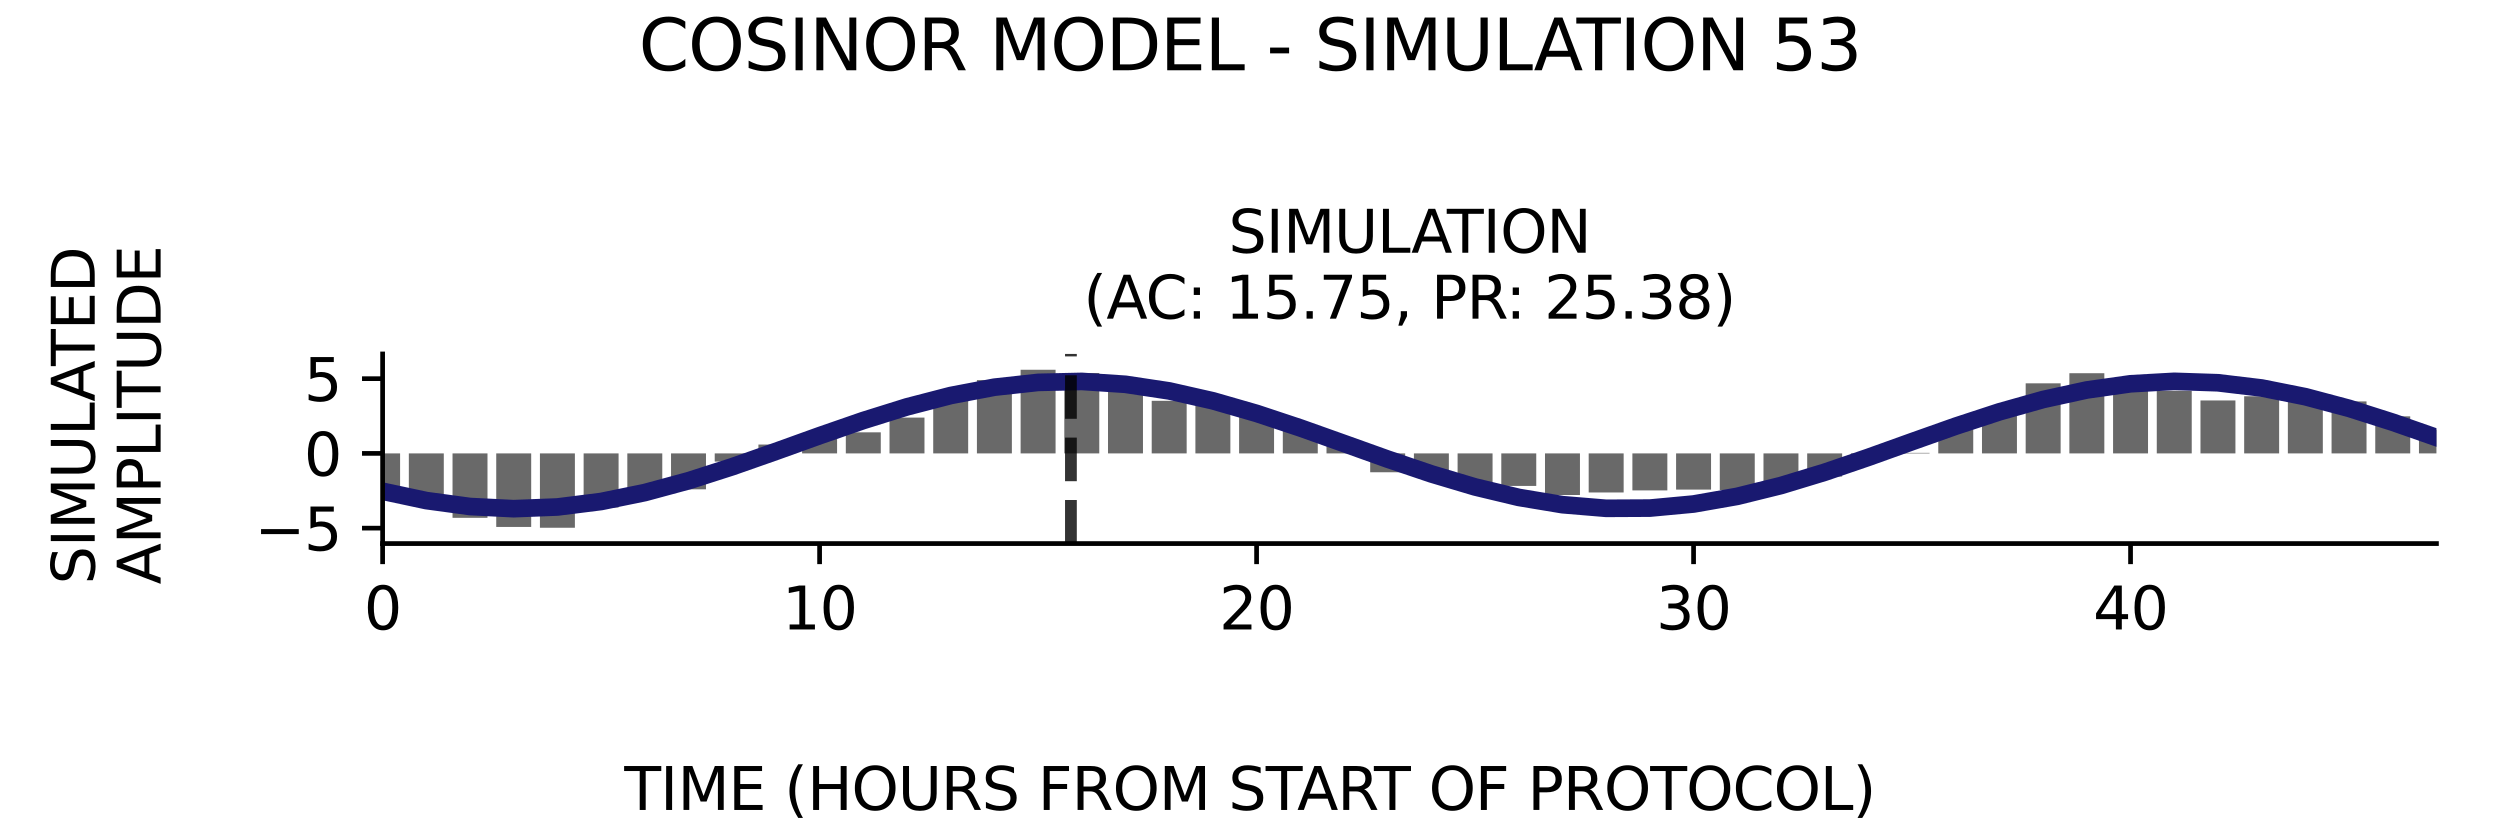 <?xml version="1.0" encoding="utf-8" standalone="no"?>
<!DOCTYPE svg PUBLIC "-//W3C//DTD SVG 1.1//EN"
  "http://www.w3.org/Graphics/SVG/1.1/DTD/svg11.dtd">
<svg xmlns:xlink="http://www.w3.org/1999/xlink" width="424.8pt" height="141.12pt" viewBox="0 0 424.8 141.12" xmlns="http://www.w3.org/2000/svg" version="1.1">
 <defs>
  <style type="text/css">*{stroke-linejoin: round; stroke-linecap: butt}</style>
 </defs>
 <g id="figure_1">
  <g id="patch_1">
   <path d="M 0 141.12 
L 424.8 141.12 
L 424.8 0 
L 0 0 
z
" style="fill: #ffffff"/>
  </g>
  <g id="axes_1">
   <g id="patch_2">
    <path d="M 65.014 92.36 
L 414 92.36 
L 414 60.144 
L 65.014 60.144 
z
" style="fill: #ffffff"/>
   </g>
   <g id="patch_3">
    <path d="M 62.044 77.042 
L 67.984 77.042 
L 67.984 84.395 
L 62.044 84.395 
z
" clip-path="url(#pd531d7167b)" style="fill: #696969"/>
   </g>
   <g id="patch_4">
    <path d="M 69.469 77.042 
L 75.409 77.042 
L 75.409 83.952 
L 69.469 83.952 
z
" clip-path="url(#pd531d7167b)" style="fill: #696969"/>
   </g>
   <g id="patch_5">
    <path d="M 76.894 77.042 
L 82.835 77.042 
L 82.835 87.99 
L 76.894 87.99 
z
" clip-path="url(#pd531d7167b)" style="fill: #696969"/>
   </g>
   <g id="patch_6">
    <path d="M 84.32 77.042 
L 90.26 77.042 
L 90.26 89.538 
L 84.32 89.538 
z
" clip-path="url(#pd531d7167b)" style="fill: #696969"/>
   </g>
   <g id="patch_7">
    <path d="M 91.745 77.042 
L 97.685 77.042 
L 97.685 89.675 
L 91.745 89.675 
z
" clip-path="url(#pd531d7167b)" style="fill: #696969"/>
   </g>
   <g id="patch_8">
    <path d="M 99.17 77.042 
L 105.11 77.042 
L 105.11 86.232 
L 99.17 86.232 
z
" clip-path="url(#pd531d7167b)" style="fill: #696969"/>
   </g>
   <g id="patch_9">
    <path d="M 106.595 77.042 
L 112.535 77.042 
L 112.535 84.44 
L 106.595 84.44 
z
" clip-path="url(#pd531d7167b)" style="fill: #696969"/>
   </g>
   <g id="patch_10">
    <path d="M 114.021 77.042 
L 119.961 77.042 
L 119.961 83.145 
L 114.021 83.145 
z
" clip-path="url(#pd531d7167b)" style="fill: #696969"/>
   </g>
   <g id="patch_11">
    <path d="M 121.446 77.042 
L 127.386 77.042 
L 127.386 78.429 
L 121.446 78.429 
z
" clip-path="url(#pd531d7167b)" style="fill: #696969"/>
   </g>
   <g id="patch_12">
    <path d="M 128.871 77.042 
L 134.811 77.042 
L 134.811 75.536 
L 128.871 75.536 
z
" clip-path="url(#pd531d7167b)" style="fill: #696969"/>
   </g>
   <g id="patch_13">
    <path d="M 136.296 77.042 
L 142.236 77.042 
L 142.236 73.651 
L 136.296 73.651 
z
" clip-path="url(#pd531d7167b)" style="fill: #696969"/>
   </g>
   <g id="patch_14">
    <path d="M 143.721 77.042 
L 149.662 77.042 
L 149.662 73.461 
L 143.721 73.461 
z
" clip-path="url(#pd531d7167b)" style="fill: #696969"/>
   </g>
   <g id="patch_15">
    <path d="M 151.147 77.042 
L 157.087 77.042 
L 157.087 70.957 
L 151.147 70.957 
z
" clip-path="url(#pd531d7167b)" style="fill: #696969"/>
   </g>
   <g id="patch_16">
    <path d="M 158.572 77.042 
L 164.512 77.042 
L 164.512 68.085 
L 158.572 68.085 
z
" clip-path="url(#pd531d7167b)" style="fill: #696969"/>
   </g>
   <g id="patch_17">
    <path d="M 165.997 77.042 
L 171.937 77.042 
L 171.937 64.587 
L 165.997 64.587 
z
" clip-path="url(#pd531d7167b)" style="fill: #696969"/>
   </g>
   <g id="patch_18">
    <path d="M 173.422 77.042 
L 179.363 77.042 
L 179.363 62.829 
L 173.422 62.829 
z
" clip-path="url(#pd531d7167b)" style="fill: #696969"/>
   </g>
   <g id="patch_19">
    <path d="M 180.848 77.042 
L 186.788 77.042 
L 186.788 63.379 
L 180.848 63.379 
z
" clip-path="url(#pd531d7167b)" style="fill: #696969"/>
   </g>
   <g id="patch_20">
    <path d="M 188.273 77.042 
L 194.213 77.042 
L 194.213 65.31 
L 188.273 65.31 
z
" clip-path="url(#pd531d7167b)" style="fill: #696969"/>
   </g>
   <g id="patch_21">
    <path d="M 195.698 77.042 
L 201.638 77.042 
L 201.638 68.105 
L 195.698 68.105 
z
" clip-path="url(#pd531d7167b)" style="fill: #696969"/>
   </g>
   <g id="patch_22">
    <path d="M 203.123 77.042 
L 209.064 77.042 
L 209.064 68.458 
L 203.123 68.458 
z
" clip-path="url(#pd531d7167b)" style="fill: #696969"/>
   </g>
   <g id="patch_23">
    <path d="M 210.549 77.042 
L 216.489 77.042 
L 216.489 70.274 
L 210.549 70.274 
z
" clip-path="url(#pd531d7167b)" style="fill: #696969"/>
   </g>
   <g id="patch_24">
    <path d="M 217.974 77.042 
L 223.914 77.042 
L 223.914 72.328 
L 217.974 72.328 
z
" clip-path="url(#pd531d7167b)" style="fill: #696969"/>
   </g>
   <g id="patch_25">
    <path d="M 225.399 77.042 
L 231.339 77.042 
L 231.339 75.693 
L 225.399 75.693 
z
" clip-path="url(#pd531d7167b)" style="fill: #696969"/>
   </g>
   <g id="patch_26">
    <path d="M 232.824 77.042 
L 238.764 77.042 
L 238.764 80.246 
L 232.824 80.246 
z
" clip-path="url(#pd531d7167b)" style="fill: #696969"/>
   </g>
   <g id="patch_27">
    <path d="M 240.25 77.042 
L 246.19 77.042 
L 246.19 80.952 
L 240.25 80.952 
z
" clip-path="url(#pd531d7167b)" style="fill: #696969"/>
   </g>
   <g id="patch_28">
    <path d="M 247.675 77.042 
L 253.615 77.042 
L 253.615 82.907 
L 247.675 82.907 
z
" clip-path="url(#pd531d7167b)" style="fill: #696969"/>
   </g>
   <g id="patch_29">
    <path d="M 255.1 77.042 
L 261.04 77.042 
L 261.04 82.568 
L 255.1 82.568 
z
" clip-path="url(#pd531d7167b)" style="fill: #696969"/>
   </g>
   <g id="patch_30">
    <path d="M 262.525 77.042 
L 268.465 77.042 
L 268.465 84.11 
L 262.525 84.11 
z
" clip-path="url(#pd531d7167b)" style="fill: #696969"/>
   </g>
   <g id="patch_31">
    <path d="M 269.95 77.042 
L 275.891 77.042 
L 275.891 83.681 
L 269.95 83.681 
z
" clip-path="url(#pd531d7167b)" style="fill: #696969"/>
   </g>
   <g id="patch_32">
    <path d="M 277.376 77.042 
L 283.316 77.042 
L 283.316 83.329 
L 277.376 83.329 
z
" clip-path="url(#pd531d7167b)" style="fill: #696969"/>
   </g>
   <g id="patch_33">
    <path d="M 284.801 77.042 
L 290.741 77.042 
L 290.741 83.193 
L 284.801 83.193 
z
" clip-path="url(#pd531d7167b)" style="fill: #696969"/>
   </g>
   <g id="patch_34">
    <path d="M 292.226 77.042 
L 298.166 77.042 
L 298.166 83.271 
L 292.226 83.271 
z
" clip-path="url(#pd531d7167b)" style="fill: #696969"/>
   </g>
   <g id="patch_35">
    <path d="M 299.651 77.042 
L 305.592 77.042 
L 305.592 82.374 
L 299.651 82.374 
z
" clip-path="url(#pd531d7167b)" style="fill: #696969"/>
   </g>
   <g id="patch_36">
    <path d="M 307.077 77.042 
L 313.017 77.042 
L 313.017 80.975 
L 307.077 80.975 
z
" clip-path="url(#pd531d7167b)" style="fill: #696969"/>
   </g>
   <g id="patch_37">
    <path d="M 314.502 77.042 
L 320.442 77.042 
L 320.442 77.626 
L 314.502 77.626 
z
" clip-path="url(#pd531d7167b)" style="fill: #696969"/>
   </g>
   <g id="patch_38">
    <path d="M 321.927 77.042 
L 327.867 77.042 
L 327.867 76.951 
L 321.927 76.951 
z
" clip-path="url(#pd531d7167b)" style="fill: #696969"/>
   </g>
   <g id="patch_39">
    <path d="M 329.352 77.042 
L 335.293 77.042 
L 335.293 72.931 
L 329.352 72.931 
z
" clip-path="url(#pd531d7167b)" style="fill: #696969"/>
   </g>
   <g id="patch_40">
    <path d="M 336.778 77.042 
L 342.718 77.042 
L 342.718 70.466 
L 336.778 70.466 
z
" clip-path="url(#pd531d7167b)" style="fill: #696969"/>
   </g>
   <g id="patch_41">
    <path d="M 344.203 77.042 
L 350.143 77.042 
L 350.143 65.136 
L 344.203 65.136 
z
" clip-path="url(#pd531d7167b)" style="fill: #696969"/>
   </g>
   <g id="patch_42">
    <path d="M 351.628 77.042 
L 357.568 77.042 
L 357.568 63.417 
L 351.628 63.417 
z
" clip-path="url(#pd531d7167b)" style="fill: #696969"/>
   </g>
   <g id="patch_43">
    <path d="M 359.053 77.042 
L 364.993 77.042 
L 364.993 64.474 
L 359.053 64.474 
z
" clip-path="url(#pd531d7167b)" style="fill: #696969"/>
   </g>
   <g id="patch_44">
    <path d="M 366.479 77.042 
L 372.419 77.042 
L 372.419 66.403 
L 366.479 66.403 
z
" clip-path="url(#pd531d7167b)" style="fill: #696969"/>
   </g>
   <g id="patch_45">
    <path d="M 373.904 77.042 
L 379.844 77.042 
L 379.844 68.045 
L 373.904 68.045 
z
" clip-path="url(#pd531d7167b)" style="fill: #696969"/>
   </g>
   <g id="patch_46">
    <path d="M 381.329 77.042 
L 387.269 77.042 
L 387.269 67.334 
L 381.329 67.334 
z
" clip-path="url(#pd531d7167b)" style="fill: #696969"/>
   </g>
   <g id="patch_47">
    <path d="M 388.754 77.042 
L 394.694 77.042 
L 394.694 66.801 
L 388.754 66.801 
z
" clip-path="url(#pd531d7167b)" style="fill: #696969"/>
   </g>
   <g id="patch_48">
    <path d="M 396.179 77.042 
L 402.12 77.042 
L 402.12 68.209 
L 396.179 68.209 
z
" clip-path="url(#pd531d7167b)" style="fill: #696969"/>
   </g>
   <g id="patch_49">
    <path d="M 403.605 77.042 
L 409.545 77.042 
L 409.545 70.744 
L 403.605 70.744 
z
" clip-path="url(#pd531d7167b)" style="fill: #696969"/>
   </g>
   <g id="patch_50">
    <path d="M 411.03 77.042 
L 416.97 77.042 
L 416.97 73.032 
L 411.03 73.032 
z
" clip-path="url(#pd531d7167b)" style="fill: #696969"/>
   </g>
   <g id="matplotlib.axis_1">
    <g id="xtick_1">
     <g id="line2d_1">
      <defs>
       <path id="m3230c0408c" d="M 0 0 
L 0 3.5 
" style="stroke: #000000; stroke-width: 0.8"/>
      </defs>
      <g>
       <use xlink:href="#m3230c0408c" x="65.014" y="92.36" style="stroke: #000000; stroke-width: 0.8"/>
      </g>
     </g>
     <g id="text_1">
      <!-- 0 -->
      <g transform="translate(61.833 106.958) scale(0.1 -0.1)">
       <defs>
        <path id="DejaVuSans-30" d="M 2034 4250 
Q 1547 4250 1301 3770 
Q 1056 3291 1056 2328 
Q 1056 1369 1301 889 
Q 1547 409 2034 409 
Q 2525 409 2770 889 
Q 3016 1369 3016 2328 
Q 3016 3291 2770 3770 
Q 2525 4250 2034 4250 
z
M 2034 4750 
Q 2819 4750 3233 4129 
Q 3647 3509 3647 2328 
Q 3647 1150 3233 529 
Q 2819 -91 2034 -91 
Q 1250 -91 836 529 
Q 422 1150 422 2328 
Q 422 3509 836 4129 
Q 1250 4750 2034 4750 
z
" transform="scale(0.016)"/>
       </defs>
       <use xlink:href="#DejaVuSans-30"/>
      </g>
     </g>
    </g>
    <g id="xtick_2">
     <g id="line2d_2">
      <g>
       <use xlink:href="#m3230c0408c" x="139.266" y="92.36" style="stroke: #000000; stroke-width: 0.8"/>
      </g>
     </g>
     <g id="text_2">
      <!-- 10 -->
      <g transform="translate(132.904 106.958) scale(0.1 -0.1)">
       <defs>
        <path id="DejaVuSans-31" d="M 794 531 
L 1825 531 
L 1825 4091 
L 703 3866 
L 703 4441 
L 1819 4666 
L 2450 4666 
L 2450 531 
L 3481 531 
L 3481 0 
L 794 0 
L 794 531 
z
" transform="scale(0.016)"/>
       </defs>
       <use xlink:href="#DejaVuSans-31"/>
       <use xlink:href="#DejaVuSans-30" x="63.623"/>
      </g>
     </g>
    </g>
    <g id="xtick_3">
     <g id="line2d_3">
      <g>
       <use xlink:href="#m3230c0408c" x="213.519" y="92.36" style="stroke: #000000; stroke-width: 0.8"/>
      </g>
     </g>
     <g id="text_3">
      <!-- 20 -->
      <g transform="translate(207.156 106.958) scale(0.1 -0.1)">
       <defs>
        <path id="DejaVuSans-32" d="M 1228 531 
L 3431 531 
L 3431 0 
L 469 0 
L 469 531 
Q 828 903 1448 1529 
Q 2069 2156 2228 2338 
Q 2531 2678 2651 2914 
Q 2772 3150 2772 3378 
Q 2772 3750 2511 3984 
Q 2250 4219 1831 4219 
Q 1534 4219 1204 4116 
Q 875 4013 500 3803 
L 500 4441 
Q 881 4594 1212 4672 
Q 1544 4750 1819 4750 
Q 2544 4750 2975 4387 
Q 3406 4025 3406 3419 
Q 3406 3131 3298 2873 
Q 3191 2616 2906 2266 
Q 2828 2175 2409 1742 
Q 1991 1309 1228 531 
z
" transform="scale(0.016)"/>
       </defs>
       <use xlink:href="#DejaVuSans-32"/>
       <use xlink:href="#DejaVuSans-30" x="63.623"/>
      </g>
     </g>
    </g>
    <g id="xtick_4">
     <g id="line2d_4">
      <g>
       <use xlink:href="#m3230c0408c" x="287.771" y="92.36" style="stroke: #000000; stroke-width: 0.8"/>
      </g>
     </g>
     <g id="text_4">
      <!-- 30 -->
      <g transform="translate(281.409 106.958) scale(0.1 -0.1)">
       <defs>
        <path id="DejaVuSans-33" d="M 2597 2516 
Q 3050 2419 3304 2112 
Q 3559 1806 3559 1356 
Q 3559 666 3084 287 
Q 2609 -91 1734 -91 
Q 1441 -91 1130 -33 
Q 819 25 488 141 
L 488 750 
Q 750 597 1062 519 
Q 1375 441 1716 441 
Q 2309 441 2620 675 
Q 2931 909 2931 1356 
Q 2931 1769 2642 2001 
Q 2353 2234 1838 2234 
L 1294 2234 
L 1294 2753 
L 1863 2753 
Q 2328 2753 2575 2939 
Q 2822 3125 2822 3475 
Q 2822 3834 2567 4026 
Q 2313 4219 1838 4219 
Q 1578 4219 1281 4162 
Q 984 4106 628 3988 
L 628 4550 
Q 988 4650 1302 4700 
Q 1616 4750 1894 4750 
Q 2613 4750 3031 4423 
Q 3450 4097 3450 3541 
Q 3450 3153 3228 2886 
Q 3006 2619 2597 2516 
z
" transform="scale(0.016)"/>
       </defs>
       <use xlink:href="#DejaVuSans-33"/>
       <use xlink:href="#DejaVuSans-30" x="63.623"/>
      </g>
     </g>
    </g>
    <g id="xtick_5">
     <g id="line2d_5">
      <g>
       <use xlink:href="#m3230c0408c" x="362.023" y="92.36" style="stroke: #000000; stroke-width: 0.8"/>
      </g>
     </g>
     <g id="text_5">
      <!-- 40 -->
      <g transform="translate(355.661 106.958) scale(0.1 -0.1)">
       <defs>
        <path id="DejaVuSans-34" d="M 2419 4116 
L 825 1625 
L 2419 1625 
L 2419 4116 
z
M 2253 4666 
L 3047 4666 
L 3047 1625 
L 3713 1625 
L 3713 1100 
L 3047 1100 
L 3047 0 
L 2419 0 
L 2419 1100 
L 313 1100 
L 313 1709 
L 2253 4666 
z
" transform="scale(0.016)"/>
       </defs>
       <use xlink:href="#DejaVuSans-34"/>
       <use xlink:href="#DejaVuSans-30" x="63.623"/>
      </g>
     </g>
    </g>
   </g>
   <g id="matplotlib.axis_2">
    <g id="ytick_1">
     <g id="line2d_6">
      <defs>
       <path id="m55cab55d7d" d="M 0 0 
L -3.5 0 
" style="stroke: #000000; stroke-width: 0.8"/>
      </defs>
      <g>
       <use xlink:href="#m55cab55d7d" x="65.014" y="89.741" style="stroke: #000000; stroke-width: 0.8"/>
      </g>
     </g>
     <g id="text_6">
      <!-- −5 -->
      <g transform="translate(43.272 93.541) scale(0.1 -0.1)">
       <defs>
        <path id="DejaVuSans-2212" d="M 678 2272 
L 4684 2272 
L 4684 1741 
L 678 1741 
L 678 2272 
z
" transform="scale(0.016)"/>
        <path id="DejaVuSans-35" d="M 691 4666 
L 3169 4666 
L 3169 4134 
L 1269 4134 
L 1269 2991 
Q 1406 3038 1543 3061 
Q 1681 3084 1819 3084 
Q 2600 3084 3056 2656 
Q 3513 2228 3513 1497 
Q 3513 744 3044 326 
Q 2575 -91 1722 -91 
Q 1428 -91 1123 -41 
Q 819 9 494 109 
L 494 744 
Q 775 591 1075 516 
Q 1375 441 1709 441 
Q 2250 441 2565 725 
Q 2881 1009 2881 1497 
Q 2881 1984 2565 2268 
Q 2250 2553 1709 2553 
Q 1456 2553 1204 2497 
Q 953 2441 691 2322 
L 691 4666 
z
" transform="scale(0.016)"/>
       </defs>
       <use xlink:href="#DejaVuSans-2212"/>
       <use xlink:href="#DejaVuSans-35" x="83.789"/>
      </g>
     </g>
    </g>
    <g id="ytick_2">
     <g id="line2d_7">
      <g>
       <use xlink:href="#m55cab55d7d" x="65.014" y="77.042" style="stroke: #000000; stroke-width: 0.8"/>
      </g>
     </g>
     <g id="text_7">
      <!-- 0 -->
      <g transform="translate(51.651 80.841) scale(0.1 -0.1)">
       <use xlink:href="#DejaVuSans-30"/>
      </g>
     </g>
    </g>
    <g id="ytick_3">
     <g id="line2d_8">
      <g>
       <use xlink:href="#m55cab55d7d" x="65.014" y="64.342" style="stroke: #000000; stroke-width: 0.8"/>
      </g>
     </g>
     <g id="text_8">
      <!-- 5 -->
      <g transform="translate(51.651 68.141) scale(0.1 -0.1)">
       <use xlink:href="#DejaVuSans-35"/>
      </g>
     </g>
    </g>
   </g>
   <g id="line2d_9">
    <path d="M 65.014 83.475 
L 72.439 85.059 
L 79.864 86.066 
L 87.29 86.437 
L 94.715 86.147 
L 102.14 85.215 
L 109.565 83.698 
L 116.991 81.687 
L 124.416 79.307 
L 131.841 76.701 
L 139.266 74.029 
L 146.692 71.454 
L 154.117 69.132 
L 161.542 67.205 
L 168.967 65.792 
L 176.393 64.977 
L 183.818 64.811 
L 191.243 65.303 
L 198.668 66.424 
L 206.093 68.106 
L 213.519 70.245 
L 220.944 72.712 
L 228.369 75.356 
L 235.794 78.015 
L 243.22 80.528 
L 250.645 82.742 
L 258.07 84.52 
L 265.495 85.756 
L 272.921 86.373 
L 280.346 86.335 
L 287.771 85.642 
L 295.196 84.338 
L 302.621 82.502 
L 310.047 80.246 
L 317.472 77.708 
L 324.897 75.042 
L 332.322 72.411 
L 339.748 69.975 
L 347.173 67.883 
L 354.598 66.262 
L 362.023 65.212 
L 369.449 64.796 
L 376.874 65.04 
L 384.299 65.928 
L 391.724 67.407 
L 399.15 69.386 
L 406.575 71.746 
L 414 74.341 
" clip-path="url(#pd531d7167b)" style="fill: none; stroke: #191970; stroke-width: 3; stroke-linecap: square"/>
   </g>
   <g id="line2d_10">
    <path d="M 181.971 92.36 
L 181.971 60.144 
" clip-path="url(#pd531d7167b)" style="fill: none; stroke-dasharray: 7.4,3.2; stroke-dashoffset: 0; stroke: #000000; stroke-opacity: 0.8; stroke-width: 2"/>
   </g>
   <g id="patch_51">
    <path d="M 65.014 92.36 
L 65.014 60.144 
" style="fill: none; stroke: #000000; stroke-width: 0.8; stroke-linejoin: miter; stroke-linecap: square"/>
   </g>
   <g id="patch_52">
    <path d="M 65.014 92.36 
L 414 92.36 
" style="fill: none; stroke: #000000; stroke-width: 0.8; stroke-linejoin: miter; stroke-linecap: square"/>
   </g>
   <g id="text_9">
    <!-- SIMULATION -->
    <g transform="translate(208.748 42.946) scale(0.1 -0.1)">
     <defs>
      <path id="DejaVuSans-53" d="M 3425 4513 
L 3425 3897 
Q 3066 4069 2747 4153 
Q 2428 4238 2131 4238 
Q 1616 4238 1336 4038 
Q 1056 3838 1056 3469 
Q 1056 3159 1242 3001 
Q 1428 2844 1947 2747 
L 2328 2669 
Q 3034 2534 3370 2195 
Q 3706 1856 3706 1288 
Q 3706 609 3251 259 
Q 2797 -91 1919 -91 
Q 1588 -91 1214 -16 
Q 841 59 441 206 
L 441 856 
Q 825 641 1194 531 
Q 1563 422 1919 422 
Q 2459 422 2753 634 
Q 3047 847 3047 1241 
Q 3047 1584 2836 1778 
Q 2625 1972 2144 2069 
L 1759 2144 
Q 1053 2284 737 2584 
Q 422 2884 422 3419 
Q 422 4038 858 4394 
Q 1294 4750 2059 4750 
Q 2388 4750 2728 4690 
Q 3069 4631 3425 4513 
z
" transform="scale(0.016)"/>
      <path id="DejaVuSans-49" d="M 628 4666 
L 1259 4666 
L 1259 0 
L 628 0 
L 628 4666 
z
" transform="scale(0.016)"/>
      <path id="DejaVuSans-4d" d="M 628 4666 
L 1569 4666 
L 2759 1491 
L 3956 4666 
L 4897 4666 
L 4897 0 
L 4281 0 
L 4281 4097 
L 3078 897 
L 2444 897 
L 1241 4097 
L 1241 0 
L 628 0 
L 628 4666 
z
" transform="scale(0.016)"/>
      <path id="DejaVuSans-55" d="M 556 4666 
L 1191 4666 
L 1191 1831 
Q 1191 1081 1462 751 
Q 1734 422 2344 422 
Q 2950 422 3222 751 
Q 3494 1081 3494 1831 
L 3494 4666 
L 4128 4666 
L 4128 1753 
Q 4128 841 3676 375 
Q 3225 -91 2344 -91 
Q 1459 -91 1007 375 
Q 556 841 556 1753 
L 556 4666 
z
" transform="scale(0.016)"/>
      <path id="DejaVuSans-4c" d="M 628 4666 
L 1259 4666 
L 1259 531 
L 3531 531 
L 3531 0 
L 628 0 
L 628 4666 
z
" transform="scale(0.016)"/>
      <path id="DejaVuSans-41" d="M 2188 4044 
L 1331 1722 
L 3047 1722 
L 2188 4044 
z
M 1831 4666 
L 2547 4666 
L 4325 0 
L 3669 0 
L 3244 1197 
L 1141 1197 
L 716 0 
L 50 0 
L 1831 4666 
z
" transform="scale(0.016)"/>
      <path id="DejaVuSans-54" d="M -19 4666 
L 3928 4666 
L 3928 4134 
L 2272 4134 
L 2272 0 
L 1638 0 
L 1638 4134 
L -19 4134 
L -19 4666 
z
" transform="scale(0.016)"/>
      <path id="DejaVuSans-4f" d="M 2522 4238 
Q 1834 4238 1429 3725 
Q 1025 3213 1025 2328 
Q 1025 1447 1429 934 
Q 1834 422 2522 422 
Q 3209 422 3611 934 
Q 4013 1447 4013 2328 
Q 4013 3213 3611 3725 
Q 3209 4238 2522 4238 
z
M 2522 4750 
Q 3503 4750 4090 4092 
Q 4678 3434 4678 2328 
Q 4678 1225 4090 567 
Q 3503 -91 2522 -91 
Q 1538 -91 948 565 
Q 359 1222 359 2328 
Q 359 3434 948 4092 
Q 1538 4750 2522 4750 
z
" transform="scale(0.016)"/>
      <path id="DejaVuSans-4e" d="M 628 4666 
L 1478 4666 
L 3547 763 
L 3547 4666 
L 4159 4666 
L 4159 0 
L 3309 0 
L 1241 3903 
L 1241 0 
L 628 0 
L 628 4666 
z
" transform="scale(0.016)"/>
     </defs>
     <use xlink:href="#DejaVuSans-53"/>
     <use xlink:href="#DejaVuSans-49" x="63.477"/>
     <use xlink:href="#DejaVuSans-4d" x="92.969"/>
     <use xlink:href="#DejaVuSans-55" x="179.248"/>
     <use xlink:href="#DejaVuSans-4c" x="252.441"/>
     <use xlink:href="#DejaVuSans-41" x="310.404"/>
     <use xlink:href="#DejaVuSans-54" x="371.062"/>
     <use xlink:href="#DejaVuSans-49" x="432.146"/>
     <use xlink:href="#DejaVuSans-4f" x="461.639"/>
     <use xlink:href="#DejaVuSans-4e" x="540.35"/>
    </g>
    <!-- (AC: 15.75, PR: 25.38) -->
    <g transform="translate(184.095 54.144) scale(0.1 -0.1)">
     <defs>
      <path id="DejaVuSans-28" d="M 1984 4856 
Q 1566 4138 1362 3434 
Q 1159 2731 1159 2009 
Q 1159 1288 1364 580 
Q 1569 -128 1984 -844 
L 1484 -844 
Q 1016 -109 783 600 
Q 550 1309 550 2009 
Q 550 2706 781 3412 
Q 1013 4119 1484 4856 
L 1984 4856 
z
" transform="scale(0.016)"/>
      <path id="DejaVuSans-43" d="M 4122 4306 
L 4122 3641 
Q 3803 3938 3442 4084 
Q 3081 4231 2675 4231 
Q 1875 4231 1450 3742 
Q 1025 3253 1025 2328 
Q 1025 1406 1450 917 
Q 1875 428 2675 428 
Q 3081 428 3442 575 
Q 3803 722 4122 1019 
L 4122 359 
Q 3791 134 3420 21 
Q 3050 -91 2638 -91 
Q 1578 -91 968 557 
Q 359 1206 359 2328 
Q 359 3453 968 4101 
Q 1578 4750 2638 4750 
Q 3056 4750 3426 4639 
Q 3797 4528 4122 4306 
z
" transform="scale(0.016)"/>
      <path id="DejaVuSans-3a" d="M 750 794 
L 1409 794 
L 1409 0 
L 750 0 
L 750 794 
z
M 750 3309 
L 1409 3309 
L 1409 2516 
L 750 2516 
L 750 3309 
z
" transform="scale(0.016)"/>
      <path id="DejaVuSans-20" transform="scale(0.016)"/>
      <path id="DejaVuSans-2e" d="M 684 794 
L 1344 794 
L 1344 0 
L 684 0 
L 684 794 
z
" transform="scale(0.016)"/>
      <path id="DejaVuSans-37" d="M 525 4666 
L 3525 4666 
L 3525 4397 
L 1831 0 
L 1172 0 
L 2766 4134 
L 525 4134 
L 525 4666 
z
" transform="scale(0.016)"/>
      <path id="DejaVuSans-2c" d="M 750 794 
L 1409 794 
L 1409 256 
L 897 -744 
L 494 -744 
L 750 256 
L 750 794 
z
" transform="scale(0.016)"/>
      <path id="DejaVuSans-50" d="M 1259 4147 
L 1259 2394 
L 2053 2394 
Q 2494 2394 2734 2622 
Q 2975 2850 2975 3272 
Q 2975 3691 2734 3919 
Q 2494 4147 2053 4147 
L 1259 4147 
z
M 628 4666 
L 2053 4666 
Q 2838 4666 3239 4311 
Q 3641 3956 3641 3272 
Q 3641 2581 3239 2228 
Q 2838 1875 2053 1875 
L 1259 1875 
L 1259 0 
L 628 0 
L 628 4666 
z
" transform="scale(0.016)"/>
      <path id="DejaVuSans-52" d="M 2841 2188 
Q 3044 2119 3236 1894 
Q 3428 1669 3622 1275 
L 4263 0 
L 3584 0 
L 2988 1197 
Q 2756 1666 2539 1819 
Q 2322 1972 1947 1972 
L 1259 1972 
L 1259 0 
L 628 0 
L 628 4666 
L 2053 4666 
Q 2853 4666 3247 4331 
Q 3641 3997 3641 3322 
Q 3641 2881 3436 2590 
Q 3231 2300 2841 2188 
z
M 1259 4147 
L 1259 2491 
L 2053 2491 
Q 2509 2491 2742 2702 
Q 2975 2913 2975 3322 
Q 2975 3731 2742 3939 
Q 2509 4147 2053 4147 
L 1259 4147 
z
" transform="scale(0.016)"/>
      <path id="DejaVuSans-38" d="M 2034 2216 
Q 1584 2216 1326 1975 
Q 1069 1734 1069 1313 
Q 1069 891 1326 650 
Q 1584 409 2034 409 
Q 2484 409 2743 651 
Q 3003 894 3003 1313 
Q 3003 1734 2745 1975 
Q 2488 2216 2034 2216 
z
M 1403 2484 
Q 997 2584 770 2862 
Q 544 3141 544 3541 
Q 544 4100 942 4425 
Q 1341 4750 2034 4750 
Q 2731 4750 3128 4425 
Q 3525 4100 3525 3541 
Q 3525 3141 3298 2862 
Q 3072 2584 2669 2484 
Q 3125 2378 3379 2068 
Q 3634 1759 3634 1313 
Q 3634 634 3220 271 
Q 2806 -91 2034 -91 
Q 1263 -91 848 271 
Q 434 634 434 1313 
Q 434 1759 690 2068 
Q 947 2378 1403 2484 
z
M 1172 3481 
Q 1172 3119 1398 2916 
Q 1625 2713 2034 2713 
Q 2441 2713 2670 2916 
Q 2900 3119 2900 3481 
Q 2900 3844 2670 4047 
Q 2441 4250 2034 4250 
Q 1625 4250 1398 4047 
Q 1172 3844 1172 3481 
z
" transform="scale(0.016)"/>
      <path id="DejaVuSans-29" d="M 513 4856 
L 1013 4856 
Q 1481 4119 1714 3412 
Q 1947 2706 1947 2009 
Q 1947 1309 1714 600 
Q 1481 -109 1013 -844 
L 513 -844 
Q 928 -128 1133 580 
Q 1338 1288 1338 2009 
Q 1338 2731 1133 3434 
Q 928 4138 513 4856 
z
" transform="scale(0.016)"/>
     </defs>
     <use xlink:href="#DejaVuSans-28"/>
     <use xlink:href="#DejaVuSans-41" x="39.014"/>
     <use xlink:href="#DejaVuSans-43" x="105.672"/>
     <use xlink:href="#DejaVuSans-3a" x="175.496"/>
     <use xlink:href="#DejaVuSans-20" x="209.188"/>
     <use xlink:href="#DejaVuSans-31" x="240.975"/>
     <use xlink:href="#DejaVuSans-35" x="304.598"/>
     <use xlink:href="#DejaVuSans-2e" x="368.221"/>
     <use xlink:href="#DejaVuSans-37" x="400.008"/>
     <use xlink:href="#DejaVuSans-35" x="463.631"/>
     <use xlink:href="#DejaVuSans-2c" x="527.254"/>
     <use xlink:href="#DejaVuSans-20" x="559.041"/>
     <use xlink:href="#DejaVuSans-50" x="590.828"/>
     <use xlink:href="#DejaVuSans-52" x="651.131"/>
     <use xlink:href="#DejaVuSans-3a" x="717.488"/>
     <use xlink:href="#DejaVuSans-20" x="751.18"/>
     <use xlink:href="#DejaVuSans-32" x="782.967"/>
     <use xlink:href="#DejaVuSans-35" x="846.59"/>
     <use xlink:href="#DejaVuSans-2e" x="910.213"/>
     <use xlink:href="#DejaVuSans-33" x="942"/>
     <use xlink:href="#DejaVuSans-38" x="1005.623"/>
     <use xlink:href="#DejaVuSans-29" x="1069.246"/>
    </g>
   </g>
  </g>
  <g id="text_10">
   <!-- COSINOR MODEL - SIMULATION 53 -->
   <g transform="translate(108.534 11.941) scale(0.12 -0.12)">
    <defs>
     <path id="DejaVuSans-44" d="M 1259 4147 
L 1259 519 
L 2022 519 
Q 2988 519 3436 956 
Q 3884 1394 3884 2338 
Q 3884 3275 3436 3711 
Q 2988 4147 2022 4147 
L 1259 4147 
z
M 628 4666 
L 1925 4666 
Q 3281 4666 3915 4102 
Q 4550 3538 4550 2338 
Q 4550 1131 3912 565 
Q 3275 0 1925 0 
L 628 0 
L 628 4666 
z
" transform="scale(0.016)"/>
     <path id="DejaVuSans-45" d="M 628 4666 
L 3578 4666 
L 3578 4134 
L 1259 4134 
L 1259 2753 
L 3481 2753 
L 3481 2222 
L 1259 2222 
L 1259 531 
L 3634 531 
L 3634 0 
L 628 0 
L 628 4666 
z
" transform="scale(0.016)"/>
     <path id="DejaVuSans-2d" d="M 313 2009 
L 1997 2009 
L 1997 1497 
L 313 1497 
L 313 2009 
z
" transform="scale(0.016)"/>
    </defs>
    <use xlink:href="#DejaVuSans-43"/>
    <use xlink:href="#DejaVuSans-4f" x="69.824"/>
    <use xlink:href="#DejaVuSans-53" x="148.535"/>
    <use xlink:href="#DejaVuSans-49" x="212.012"/>
    <use xlink:href="#DejaVuSans-4e" x="241.504"/>
    <use xlink:href="#DejaVuSans-4f" x="316.309"/>
    <use xlink:href="#DejaVuSans-52" x="395.02"/>
    <use xlink:href="#DejaVuSans-20" x="464.502"/>
    <use xlink:href="#DejaVuSans-4d" x="496.289"/>
    <use xlink:href="#DejaVuSans-4f" x="582.568"/>
    <use xlink:href="#DejaVuSans-44" x="661.279"/>
    <use xlink:href="#DejaVuSans-45" x="738.281"/>
    <use xlink:href="#DejaVuSans-4c" x="801.465"/>
    <use xlink:href="#DejaVuSans-20" x="857.178"/>
    <use xlink:href="#DejaVuSans-2d" x="888.965"/>
    <use xlink:href="#DejaVuSans-20" x="925.049"/>
    <use xlink:href="#DejaVuSans-53" x="956.836"/>
    <use xlink:href="#DejaVuSans-49" x="1020.312"/>
    <use xlink:href="#DejaVuSans-4d" x="1049.805"/>
    <use xlink:href="#DejaVuSans-55" x="1136.084"/>
    <use xlink:href="#DejaVuSans-4c" x="1209.277"/>
    <use xlink:href="#DejaVuSans-41" x="1267.24"/>
    <use xlink:href="#DejaVuSans-54" x="1327.898"/>
    <use xlink:href="#DejaVuSans-49" x="1388.982"/>
    <use xlink:href="#DejaVuSans-4f" x="1418.475"/>
    <use xlink:href="#DejaVuSans-4e" x="1497.186"/>
    <use xlink:href="#DejaVuSans-20" x="1571.99"/>
    <use xlink:href="#DejaVuSans-35" x="1603.777"/>
    <use xlink:href="#DejaVuSans-33" x="1667.4"/>
   </g>
  </g>
  <g id="text_11">
   <!-- TIME (HOURS FROM START OF PROTOCOL) -->
   <g transform="translate(106.08 137.629) scale(0.1 -0.1)">
    <defs>
     <path id="DejaVuSans-48" d="M 628 4666 
L 1259 4666 
L 1259 2753 
L 3553 2753 
L 3553 4666 
L 4184 4666 
L 4184 0 
L 3553 0 
L 3553 2222 
L 1259 2222 
L 1259 0 
L 628 0 
L 628 4666 
z
" transform="scale(0.016)"/>
     <path id="DejaVuSans-46" d="M 628 4666 
L 3309 4666 
L 3309 4134 
L 1259 4134 
L 1259 2759 
L 3109 2759 
L 3109 2228 
L 1259 2228 
L 1259 0 
L 628 0 
L 628 4666 
z
" transform="scale(0.016)"/>
    </defs>
    <use xlink:href="#DejaVuSans-54"/>
    <use xlink:href="#DejaVuSans-49" x="61.084"/>
    <use xlink:href="#DejaVuSans-4d" x="90.576"/>
    <use xlink:href="#DejaVuSans-45" x="176.855"/>
    <use xlink:href="#DejaVuSans-20" x="240.039"/>
    <use xlink:href="#DejaVuSans-28" x="271.826"/>
    <use xlink:href="#DejaVuSans-48" x="310.84"/>
    <use xlink:href="#DejaVuSans-4f" x="386.035"/>
    <use xlink:href="#DejaVuSans-55" x="464.746"/>
    <use xlink:href="#DejaVuSans-52" x="537.939"/>
    <use xlink:href="#DejaVuSans-53" x="607.422"/>
    <use xlink:href="#DejaVuSans-20" x="670.898"/>
    <use xlink:href="#DejaVuSans-46" x="702.686"/>
    <use xlink:href="#DejaVuSans-52" x="760.205"/>
    <use xlink:href="#DejaVuSans-4f" x="829.688"/>
    <use xlink:href="#DejaVuSans-4d" x="908.398"/>
    <use xlink:href="#DejaVuSans-20" x="994.678"/>
    <use xlink:href="#DejaVuSans-53" x="1026.465"/>
    <use xlink:href="#DejaVuSans-54" x="1089.941"/>
    <use xlink:href="#DejaVuSans-41" x="1143.275"/>
    <use xlink:href="#DejaVuSans-52" x="1211.684"/>
    <use xlink:href="#DejaVuSans-54" x="1273.916"/>
    <use xlink:href="#DejaVuSans-20" x="1335"/>
    <use xlink:href="#DejaVuSans-4f" x="1366.787"/>
    <use xlink:href="#DejaVuSans-46" x="1445.498"/>
    <use xlink:href="#DejaVuSans-20" x="1503.018"/>
    <use xlink:href="#DejaVuSans-50" x="1534.805"/>
    <use xlink:href="#DejaVuSans-52" x="1595.107"/>
    <use xlink:href="#DejaVuSans-4f" x="1664.59"/>
    <use xlink:href="#DejaVuSans-54" x="1743.301"/>
    <use xlink:href="#DejaVuSans-4f" x="1804.385"/>
    <use xlink:href="#DejaVuSans-43" x="1883.096"/>
    <use xlink:href="#DejaVuSans-4f" x="1952.92"/>
    <use xlink:href="#DejaVuSans-4c" x="2031.631"/>
    <use xlink:href="#DejaVuSans-29" x="2087.344"/>
   </g>
  </g>
  <g id="text_12">
   <!-- SIMULATED -->
   <g transform="translate(16.094 99.293) rotate(-90) scale(0.1 -0.1)">
    <use xlink:href="#DejaVuSans-53"/>
    <use xlink:href="#DejaVuSans-49" x="63.477"/>
    <use xlink:href="#DejaVuSans-4d" x="92.969"/>
    <use xlink:href="#DejaVuSans-55" x="179.248"/>
    <use xlink:href="#DejaVuSans-4c" x="252.441"/>
    <use xlink:href="#DejaVuSans-41" x="310.404"/>
    <use xlink:href="#DejaVuSans-54" x="371.062"/>
    <use xlink:href="#DejaVuSans-45" x="432.146"/>
    <use xlink:href="#DejaVuSans-44" x="495.33"/>
   </g>
   <!-- AMPLITUDE -->
   <g transform="translate(27.292 99.293) rotate(-90) scale(0.1 -0.1)">
    <use xlink:href="#DejaVuSans-41"/>
    <use xlink:href="#DejaVuSans-4d" x="68.408"/>
    <use xlink:href="#DejaVuSans-50" x="154.688"/>
    <use xlink:href="#DejaVuSans-4c" x="214.99"/>
    <use xlink:href="#DejaVuSans-49" x="270.703"/>
    <use xlink:href="#DejaVuSans-54" x="300.195"/>
    <use xlink:href="#DejaVuSans-55" x="361.279"/>
    <use xlink:href="#DejaVuSans-44" x="434.473"/>
    <use xlink:href="#DejaVuSans-45" x="511.475"/>
   </g>
  </g>
 </g>
 <defs>
  <clipPath id="pd531d7167b">
   <rect x="65.014" y="60.144" width="348.986" height="32.216"/>
  </clipPath>
 </defs>
</svg>
